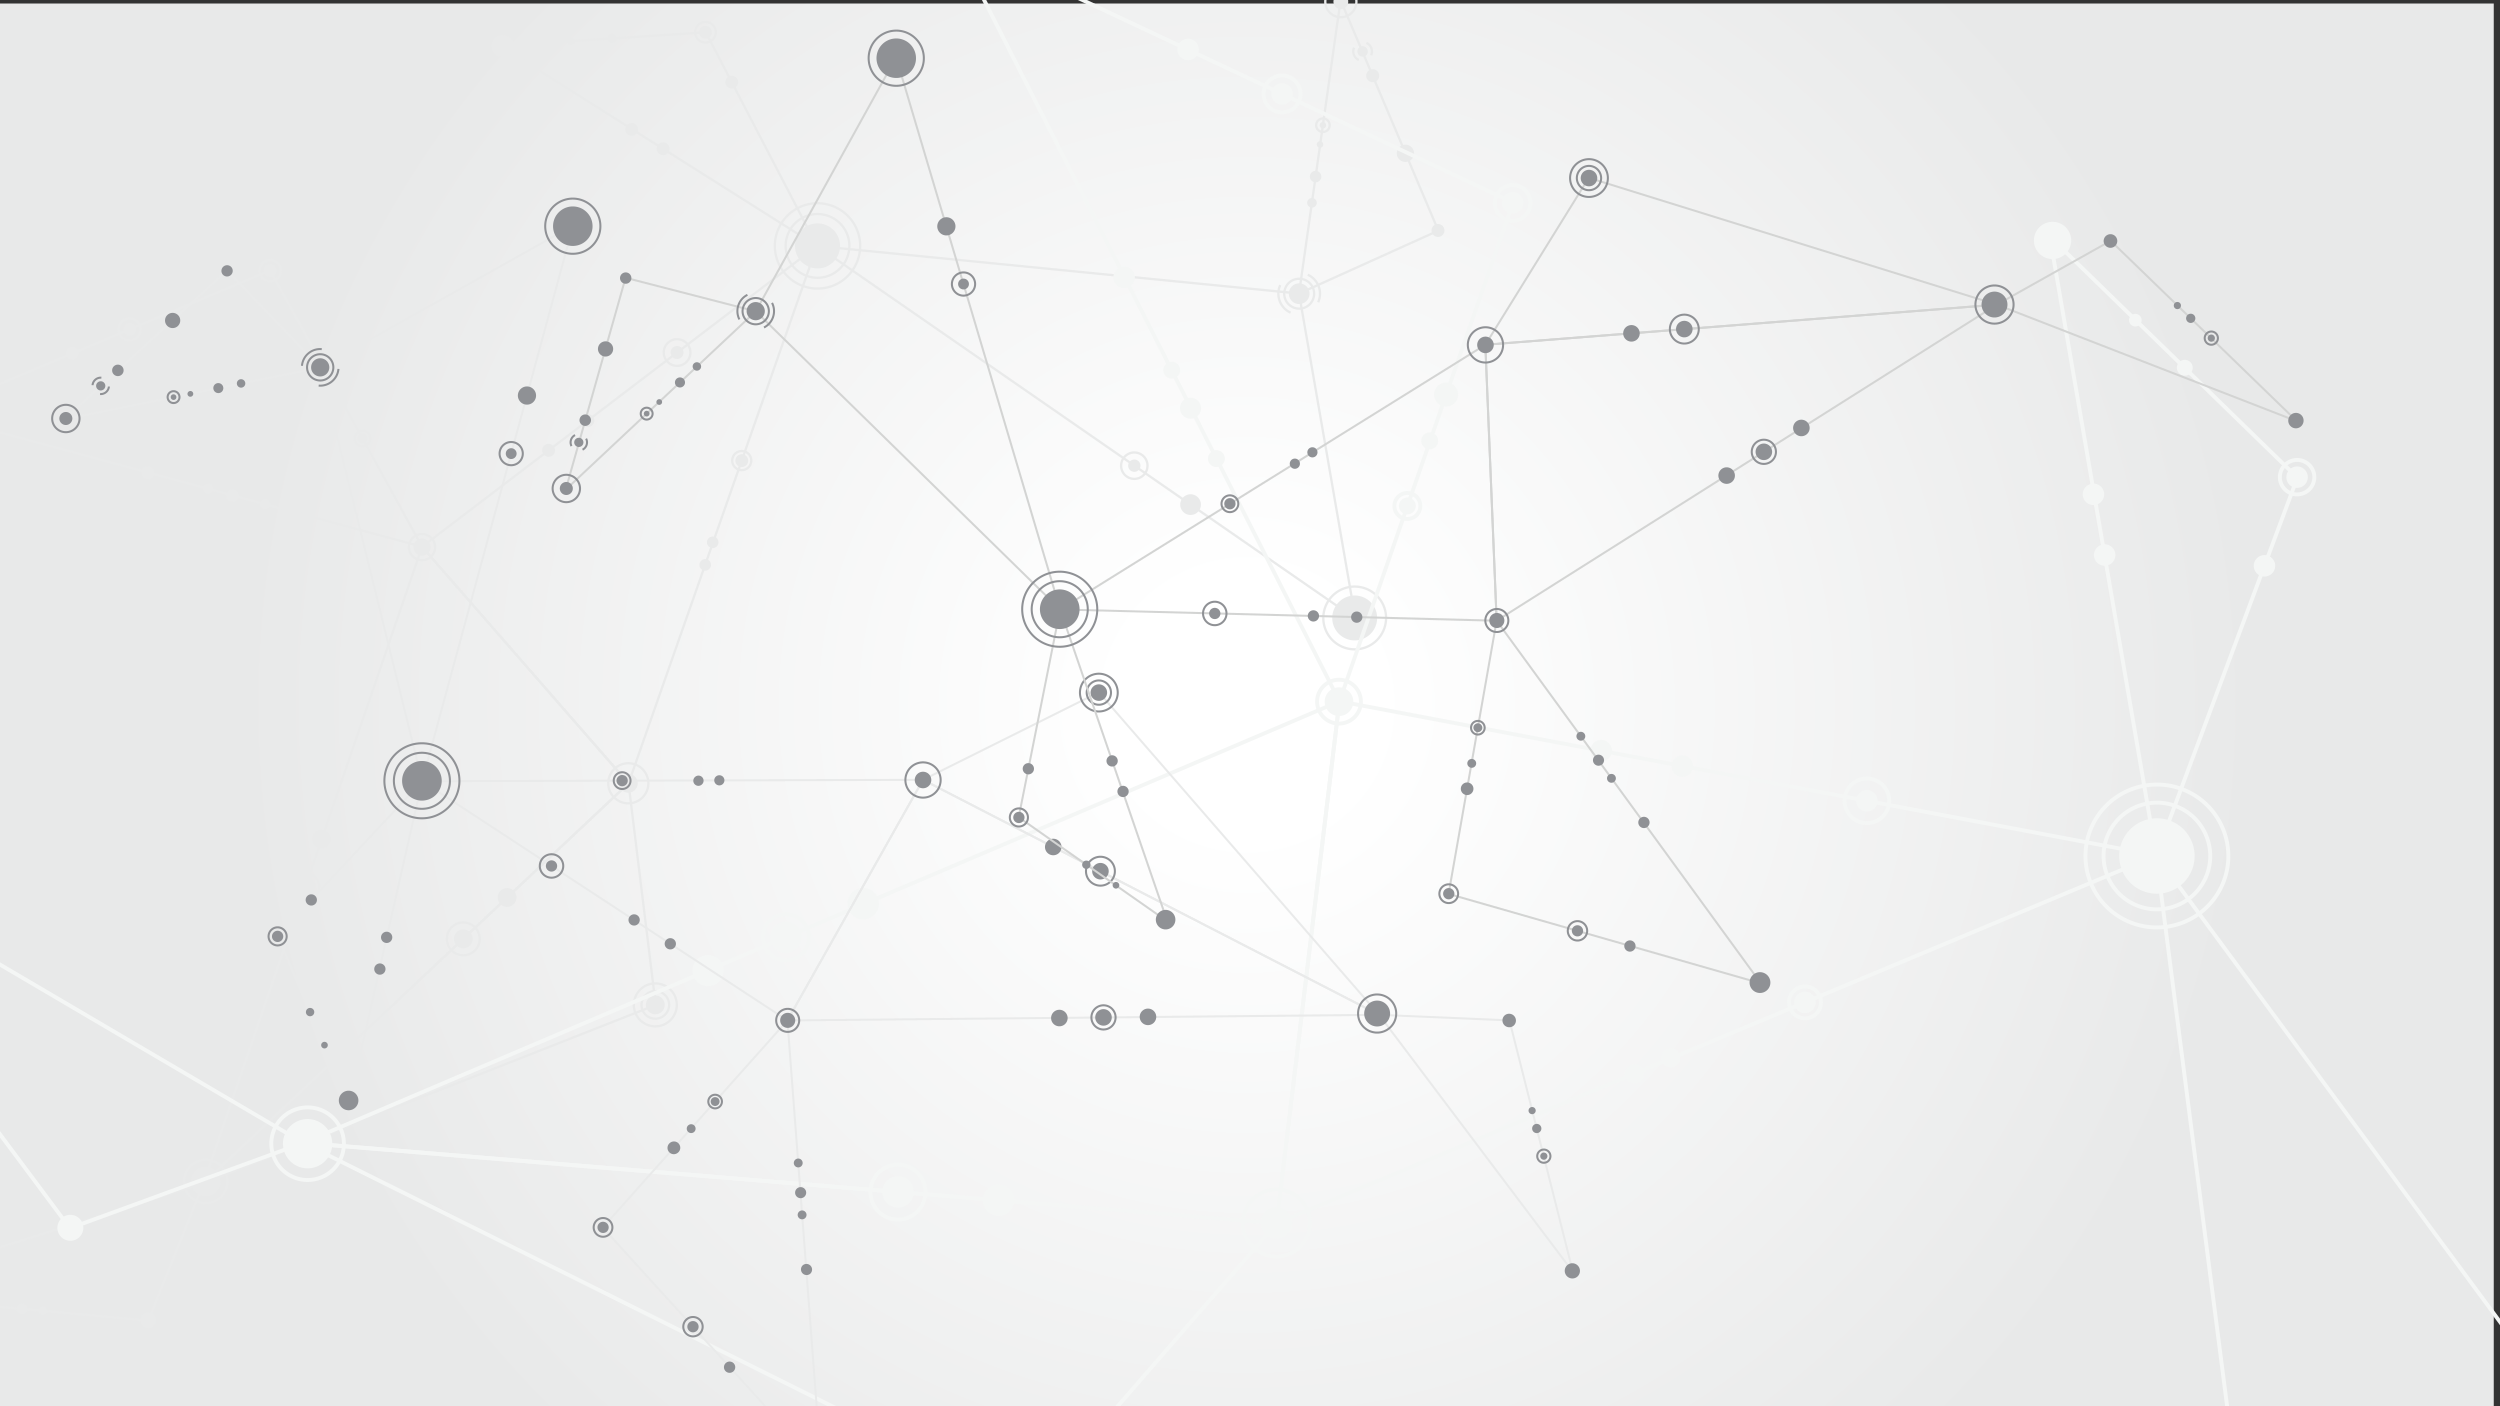 <svg xmlns="http://www.w3.org/2000/svg" xmlns:xlink="http://www.w3.org/1999/xlink" width="1280" height="720" xmlns:v="https://vecta.io/nano"><rect width="100%" height="100%" fill="#333333" stroke="none"/><defs><radialGradient fx="0" fy="0" cx="0" cy="0" r="1" gradientUnits="userSpaceOnUse" gradientTransform="matrix(3894.23,0,0,-3894.23,4800,2700)" spreadMethod="pad" id="A"><stop offset="0" stop-color="#fff"/><stop offset=".127" stop-color="#fff"/><stop offset="1" stop-color="#e8e9e9"/></radialGradient><path id="B" d="M343.587 181.644a3.28 3.28 0 1 1 6.14-2.308 3.28 3.28 0 1 1-6.14 2.308"/><path id="C" d="M651.52 45.587a5.5 5.5 0 0 1 7.412-2.355 5.5 5.5 0 0 1 2.355 7.412 5.5 5.5 0 0 1-7.412 2.355 5.5 5.5 0 0 1-2.355-7.412"/></defs><path d="M9600 0H0v5400h9600V0" fill="url(#A)" transform="matrix(.133 0 0 -.133 0 720)"/><g fill="#e9eaea"><path d="M664.602 150.845l-244.079-24.079 272.619 188.678zm-246.519-25.456c.083-.032.175-.045.268-.036l246.821 24.351a.6.6 0 0 1 .528.492l28.861 166.446c.041.237-.064.475-.267.604s-.463.124-.66-.012L417.954 126.437c-.224-.155-.315-.441-.221-.695.061-.168.192-.293.351-.353"/><path d="M735.645 117.778L686.672 2.307l-20.817 147.001zM686.173-.46c.041-.015.085-.027.132-.033a.6.6 0 0 1 .627.359l50.039 117.982c.127.299-.008.643-.303.776l-71.309 32.216a.59.59 0 0 1-.604-.065.6.6 0 0 1-.232-.561L685.793.015c.031-.219.179-.399.38-.475M321.579 399.901l95.493-272.275-200.117 152.402zm96.504-274.511c.184-.069.395-.044.559.076.215.155.3.429.213.679l-96.49 275.117c-.071.201-.252.351-.449.388-.209.041-.423-.033-.563-.192L215.638 280.33c-.108-.124-.161-.288-.144-.452a.6.6 0 0 1 .232-.413l202.205-153.992c.047-.036.097-.064.152-.084"/><path d="M320.975 401.023L216.317 281.108 105.628 603.62zM215.878 279.381a.55.55 0 0 1 .095-.027c.209-.041.423.032.564.193l105.714 121.124c.211.243.192.607-.041.827L104.69 606.139a.6.6 0 0 1-.731.066c-.23-.148-.33-.435-.241-.694l111.805-325.764a.6.6 0 0 1 .355-.365"/><path d="M335.07 514.143l-13.716-111.84L106.95 604.012zm-13.477-113.637a.59.59 0 0 1 .411-.003.6.6 0 0 1 .391.488l13.915 113.465c.033.271-.12.528-.373.628L104.5 606.258c-.209.117-.568.007-.721-.233s-.113-.557.095-.755l217.52-204.639c.057-.055.125-.097.199-.124"/><path d="M103.258 606.652l-174.701 55.184 146.962 13.711zm-177.901 54.945l.029-.011 178.716-56.45a.6.6 0 0 1 .618.164c.157.169.202.412.116.627l-28.378 70.477a.6.6 0 0 1-.608.37L-74.489 662.75a.6.6 0 0 1-.537-.531.6.6 0 0 1 .383-.621M361.026 17.155l-103.233 6.753 158.953 100.358zm-105.31 5.721a.6.6 0 0 1 .171-.037l105.45-6.899c.236-.016.459.111.568.32l56.917 109.412a.6.6 0 0 1-.848.779L255.607 23.938c-.219-.139-.324-.4-.26-.652a.59.59 0 0 1 .368-.409"/><path d="M214.89 278.998L138.056 139.18-34.231 211.536zm-76.78-141.134c.277-.104.588.011.732.272l77.768 141.516a.6.6 0 0 1-.677.863l-252.148-68.281c-.247-.065-.422-.283-.439-.536a.6.6 0 0 1 .363-.589l174.401-73.244m560.94 193.02c7.987-3.001 12.041-11.941 9.04-19.928s-11.943-12.041-19.928-9.039-12.041 11.941-9.039 19.928 11.941 12.041 19.927 9.039zm-11.307-30.083c8.6-3.233 18.228 1.133 21.461 9.736s-1.133 18.229-9.735 21.463-18.229-1.135-21.463-9.736 1.133-18.231 9.736-21.463"/><path d="M682.845 320.446a11.5 11.5 0 0 1 6.716-14.807 11.5 11.5 0 0 1 14.807 6.717 11.5 11.5 0 0 1-6.716 14.805 11.5 11.5 0 0 1-14.807-6.716M426.042 145.796c10.969-4.123 16.539-16.401 12.416-27.369s-16.401-16.54-27.371-12.416-16.539 16.403-12.416 27.372 16.403 16.537 27.371 12.413zm-15.375-40.901c11.584-4.355 24.552 1.528 28.907 13.112s-1.528 24.551-13.112 28.905-24.551-1.527-28.905-13.111 1.527-24.552 13.111-28.907m13.427 35.723a15.74 15.74 0 0 0 9.183-20.244 15.74 15.74 0 0 0-20.244-9.184c-8.113 3.051-12.232 12.132-9.183 20.245a15.74 15.74 0 0 0 20.244 9.183zm-11.481-30.543c8.729-3.281 18.499 1.151 21.78 9.879s-1.151 18.5-9.879 21.78-18.499-1.151-21.78-9.88 1.151-18.497 9.879-21.779m-4.848 19.889a11.54 11.54 0 0 1 6.74-14.857 11.54 11.54 0 0 1 14.857 6.74 11.54 11.54 0 0 1-6.74 14.857 11.54 11.54 0 0 1-14.857-6.74M252.038 25.611a5.69 5.69 0 0 1 3.325-7.332c2.944-1.105 6.225.383 7.332 3.325s-.383 6.225-3.325 7.333-6.227-.384-7.332-3.327m38.581-3.818a1.93 1.93 0 0 1 3.613-1.359 1.93 1.93 0 1 1-3.613 1.359m20.467-1.306c-.472-1.255.163-2.653 1.417-3.125s2.655.163 3.125 1.417a2.43 2.43 0 0 1-1.417 3.125 2.43 2.43 0 0 1-3.125-1.417m51.764.404c2.413-.907 3.639-3.609 2.732-6.021s-3.609-3.639-6.023-2.732a4.68 4.68 0 0 0-2.729 6.021c.907 2.412 3.608 3.639 6.02 2.732zm-3.709-9.869c3.028-1.137 6.417.4 7.556 3.429s-.399 6.416-3.427 7.555-6.417-.399-7.556-3.427.399-6.419 3.427-7.557"/><path d="M358.135 17.666a3.28 3.28 0 1 1 4.224 1.917 3.28 3.28 0 0 1-4.224-1.917m13.461 25.554a3.28 3.28 0 0 1 6.14-2.309 3.28 3.28 0 0 1-6.14 2.309m-35.165 34.091a3.28 3.28 0 1 1 4.224 1.917 3.28 3.28 0 0 1-4.224-1.917m12.419 109.012a6.24 6.24 0 0 0 3.64-8.024 6.24 6.24 0 0 0-8.024-3.64 6.24 6.24 0 0 0-3.64 8.024 6.24 6.24 0 0 0 8.024 3.64zm-4.804-12.78c3.832-1.44 8.12.505 9.56 4.336s-.505 8.12-4.336 9.56-8.12-.505-9.56-4.336.505-8.12 4.336-9.56"/><use xlink:href="#B"/><use xlink:href="#B" x="-65.773" y="50.077"/><path d="M218.222 285.826c3.151-1.184 4.751-4.712 3.567-7.864s-4.712-4.751-7.863-3.567-4.752 4.713-3.568 7.864 4.712 4.752 7.864 3.567zm-4.716-12.545a7.31 7.31 0 0 1 9.399 4.263 7.31 7.31 0 0 1-4.263 9.399 7.31 7.31 0 0 1-9.399-4.264 7.31 7.31 0 0 1 4.263-9.397m-1.533 8.371a4.38 4.38 0 0 1 2.559-5.643c2.265-.852 4.792.295 5.644 2.559s-.295 4.792-2.56 5.644a4.38 4.38 0 0 1-5.643-2.56m-78.621-22.543c-.501-1.332.173-2.819 1.505-3.319a2.58 2.58 0 0 1 3.319 1.505c.502 1.332-.173 2.817-1.505 3.319s-2.819-.172-3.319-1.505m-17.357-4.213c-.626-1.667.217-3.525 1.884-4.152a3.22 3.22 0 0 1 4.151 1.883c.626 1.667-.217 3.525-1.883 4.152s-3.525-.216-4.152-1.883m-11.876-3.74a2.58 2.58 0 0 1 1.506-3.32 2.58 2.58 0 0 1 3.319 1.505 2.58 2.58 0 0 1-1.506 3.32 2.58 2.58 0 0 1-3.319-1.505m60.673-56.957c-.713-1.899.247-4.016 2.145-4.729s4.017.247 4.731 2.144-.247 4.017-2.145 4.731-4.017-.247-4.731-2.145m8.19 12.826c-.501-1.332.173-2.819 1.505-3.319a2.58 2.58 0 0 1 3.319 1.505c.502 1.332-.173 2.817-1.505 3.319s-2.819-.173-3.319-1.505m13.814 20.652a3.38 3.38 0 0 0 1.971-4.344 3.38 3.38 0 0 0-4.345-1.971 3.38 3.38 0 0 0-1.971 4.345 3.38 3.38 0 0 0 4.345 1.969zm-2.793-7.429a4.57 4.57 0 0 1 5.88 2.667 4.57 4.57 0 0 1-2.668 5.879 4.57 4.57 0 0 1-5.879-2.667 4.57 4.57 0 0 1 2.667-5.879"/><path d="M183.196 225.428a2.58 2.58 0 0 1 1.507-3.319 2.58 2.58 0 0 1 3.319 1.505 2.58 2.58 0 0 1-1.505 3.32 2.58 2.58 0 0 1-3.32-1.507m-110.564 17.8c-.638-1.697.221-3.591 1.919-4.229s3.592.221 4.23 1.919-.22 3.592-1.918 4.229-3.592-.22-4.231-1.919m-4.491-69.846a5.06 5.06 0 0 0 2.949-6.503c-.979-2.606-3.896-3.929-6.501-2.949s-3.929 3.897-2.95 6.501a5.06 5.06 0 0 0 6.503 2.951zm-3.972-10.568a6.25 6.25 0 0 1 8.037 3.645 6.25 6.25 0 0 1-3.645 8.039 6.25 6.25 0 0 1-8.038-3.647 6.25 6.25 0 0 1 3.646-8.037m-.879 6.998c-.638-1.699.221-3.592 1.919-4.229s3.592.22 4.23 1.919-.221 3.591-1.919 4.229-3.592-.22-4.23-1.919"/><path d="M33.953 182.039c-.638-1.697.221-3.592 1.919-4.229s3.592.22 4.23 1.919-.221 3.592-1.918 4.231-3.592-.221-4.231-1.92m106.076-38.909c2.508-.943 3.781-3.749 2.839-6.257s-3.751-3.781-6.257-2.839-3.781 3.749-2.839 6.257 3.749 3.781 6.257 2.839zm-3.839-10.212a6.06 6.06 0 0 1 7.793 3.535 6.06 6.06 0 0 1-3.536 7.793 6.06 6.06 0 0 1-7.792-3.535 6.06 6.06 0 0 1 3.534-7.793"/><path d="M135.245 139.739c-.639-1.699.221-3.592 1.919-4.231s3.592.22 4.231 1.919-.221 3.592-1.92 4.231-3.591-.221-4.229-1.919"/><use xlink:href="#B" x="-45.654" y="34.849"/><path d="M381.287 239.823c2.212-.832 3.336-3.308 2.505-5.52s-3.309-3.336-5.521-2.504-3.335 3.308-2.504 5.52a4.29 4.29 0 0 0 5.52 2.504zm-3.435-9.14c2.827-1.063 5.992.373 7.055 3.201s-.373 5.992-3.2 7.055-5.992-.373-7.055-3.2.372-5.993 3.2-7.056M362.14 278.71a2.96 2.96 0 0 1 1.728-3.811 2.96 2.96 0 0 1 3.809 1.729 2.96 2.96 0 0 1-1.728 3.809 2.96 2.96 0 0 1-3.809-1.728m-3.836 11.547a2.96 2.96 0 0 1 1.728-3.809 2.96 2.96 0 0 1 3.809 1.728 2.96 2.96 0 0 1-1.728 3.809 2.96 2.96 0 0 1-3.809-1.728m-33.206 119.843c4.991-1.876 7.525-7.461 5.649-12.453s-7.464-7.525-12.455-5.649-7.525 7.464-5.649 12.455 7.464 7.524 12.455 5.648zm-7.224-19.219c5.607-2.107 11.881.74 13.988 6.345s-.737 11.883-6.344 13.989a10.88 10.88 0 0 1-13.991-6.345 10.88 10.88 0 0 1 6.347-13.989"/><path d="M317.19 402.743c-.936-2.491.324-5.265 2.812-6.201s5.264.324 6.199 2.813-.323 5.264-2.812 6.199-5.264-.323-6.199-2.811m-62.051 58.454c-.935-2.489.324-5.264 2.812-6.2s5.265.324 6.2 2.812-.324 5.265-2.812 6.2-5.264-.323-6.2-2.812m-95.05-29.859c-.935-2.488.324-5.263 2.812-6.199s5.265.324 6.2 2.812-.324 5.264-2.812 6.199-5.264-.324-6.2-2.812m-1.448 28.687a6.46 6.46 0 0 0 3.767-8.304 6.46 6.46 0 0 0-8.304-3.767c-3.327 1.251-5.016 4.976-3.765 8.303s4.975 5.019 8.303 3.768zm-4.956-13.185a7.65 7.65 0 0 1 9.839 4.463 7.65 7.65 0 0 1-4.464 9.837 7.65 7.65 0 0 1-9.837-4.463 7.65 7.65 0 0 1 4.463-9.837"/><path d="M151.868 455.683c-.936-2.488.324-5.265 2.812-6.2s5.264.323 6.199 2.812-.323 5.264-2.812 6.2-5.264-.324-6.199-2.812m-8.34 24.508c-.936-2.489.324-5.265 2.812-6.2s5.264.323 6.2 2.813-.324 5.263-2.813 6.199-5.263-.324-6.199-2.812m195.651 44.049c5.369-2.019 8.096-8.029 6.077-13.397s-8.028-8.093-13.396-6.076-8.095 8.028-6.077 13.396a10.42 10.42 0 0 0 13.396 6.077zm-7.739-20.589a11.61 11.61 0 0 1 14.932 6.772c2.249 5.985-.789 12.683-6.773 14.933s-12.683-.791-14.932-6.773a11.61 11.61 0 0 1 6.773-14.932m6.358 16.913c3.341-1.257 5.039-4.997 3.783-8.339s-4.997-5.039-8.339-3.783-5.04 4.997-3.783 8.339 4.997 5.039 8.339 3.783zm-4.976-13.237a7.68 7.68 0 0 1 9.875 4.479 7.68 7.68 0 0 1-4.479 9.875 7.68 7.68 0 0 1-9.875-4.48c-1.488-3.956.521-8.387 4.479-9.873"/><path d="M331.014 516.197c-.935-2.488.324-5.264 2.812-6.199s5.264.324 6.2 2.812-.324 5.264-2.812 6.2-5.264-.324-6.2-2.813m-91.064-28.184a7.83 7.83 0 0 0 4.565-10.065c-1.516-4.032-6.031-6.081-10.064-4.565a7.83 7.83 0 0 0-4.565 10.065c1.516 4.033 6.031 6.081 10.064 4.565zm-5.919-15.747a9.02 9.02 0 0 1 11.6 5.263 9.02 9.02 0 0 1-5.261 11.599 9.02 9.02 0 0 1-11.6-5.261 9.02 9.02 0 0 1 5.261-11.6"/><path d="M232.695 482.391c-.936-2.488.324-5.264 2.812-6.199a4.81 4.81 0 0 1 6.199 2.811c.936 2.488-.323 5.264-2.812 6.199a4.81 4.81 0 0 1-6.199-2.811M109.058 614.734c5.422-2.039 8.174-8.108 6.137-13.531a10.52 10.52 0 0 0-13.53-6.138 10.52 10.52 0 0 0-6.137 13.531 10.52 10.52 0 0 0 13.53 6.137zm-7.811-20.783c6.036-2.269 12.795.796 15.064 6.833s-.796 12.796-6.833 15.066-12.795-.796-15.065-6.833.796-12.796 6.834-15.066m-2.939 13.6c-1.464-3.896.507-8.24 4.402-9.704s8.24.506 9.704 4.403-.506 8.239-4.401 9.704-8.24-.506-9.705-4.403m-26.121 69.857a3.97 3.97 0 0 1 2.318-5.109 3.97 3.97 0 0 1 5.109 2.318c.771 2.051-.267 4.337-2.317 5.108s-4.339-.265-5.109-2.316m-52.137-5.573c-.406-1.08.14-2.283 1.218-2.688a2.09 2.09 0 0 1 2.689 1.219c.406 1.08-.14 2.283-1.22 2.688s-2.282-.139-2.687-1.219m-11.284-.721a2.69 2.69 0 0 1 1.571-3.464 2.69 2.69 0 0 1 3.462 1.572 2.69 2.69 0 0 1-1.57 3.463 2.69 2.69 0 0 1-3.462-1.571M376.71 236.964a3.28 3.28 0 0 1 6.14-2.308 3.28 3.28 0 1 1-6.14 2.308M320.349 67.436a3.28 3.28 0 1 1 6.14-2.308 3.28 3.28 0 0 1-6.14 2.308m284.269 192.79c-1.029-2.739.356-5.792 3.095-6.821a5.3 5.3 0 0 1 6.821 3.095c1.029 2.737-.356 5.791-3.093 6.82a5.3 5.3 0 0 1-6.823-3.093m50.32-114.492l1.087.492c-1.108 2.444-1.197 5.173-.253 7.685a9.99 9.99 0 0 0 5.26 5.62l-.463 1.099-.029-.013a11.18 11.18 0 0 1-5.884-6.285 11.17 11.17 0 0 1 .283-8.597zm14.88-5.612l.049.024c2.703 1.225 4.791 3.457 5.848 6.269a11.18 11.18 0 0 1-.275 8.581l-1.087-.491c1.101-2.44 1.188-5.165.245-7.672-.945-2.513-2.812-4.509-5.259-5.62l.477-1.092m-2.146 16.859a7.07 7.07 0 0 0 4.124-9.092 7.07 7.07 0 0 0-9.092-4.124 7.07 7.07 0 0 0-4.124 9.092 7.07 7.07 0 0 0 9.092 4.124zm-5.388-14.332c4.259-1.6 9.027.561 10.628 4.82s-.561 9.027-4.821 10.628-9.025-.563-10.627-4.82.563-9.027 4.82-10.628m-2.053 9.588c-1.031-2.739.355-5.792 3.093-6.821a5.3 5.3 0 0 1 6.821 3.093 5.3 5.3 0 0 1-3.095 6.823 5.3 5.3 0 0 1-6.82-3.095m72.934-33.074a3.31 3.31 0 0 1 1.932-4.26 3.31 3.31 0 0 1 4.261 1.932 3.31 3.31 0 0 1-1.933 4.261 3.31 3.31 0 0 1-4.26-1.933m-63.728-14.464a2.46 2.46 0 0 1 1.436-3.168 2.46 2.46 0 0 1 3.168 1.436 2.46 2.46 0 0 1-1.437 3.168 2.46 2.46 0 0 1-3.167-1.436m1.399-13.255a2.93 2.93 0 0 1 1.713-3.777c1.516-.569 3.207.196 3.777 1.713a2.93 2.93 0 1 1-5.49 2.064m3.464-16.882a1.66 1.66 0 1 1 3.108-1.167 1.66 1.66 0 1 1-3.108 1.167"/><path d="M678.334 66.794c1.475-.555 2.225-2.207 1.671-3.683s-2.207-2.225-3.683-1.671a2.86 2.86 0 0 0-1.669 3.683c.556 1.476 2.207 2.224 3.681 1.671zm-2.431-6.469a4.06 4.06 0 0 1 5.217 2.368c.785 2.091-.276 4.431-2.368 5.216s-4.431-.276-5.216-2.365a4.06 4.06 0 0 1 2.367-5.219m-.129 4.375a1.66 1.66 0 1 1 3.108-1.168 1.66 1.66 0 0 1-3.108 1.168m13.335-56.938a7.38 7.38 0 0 0 4.307-9.495c-1.431-3.804-5.689-5.736-9.496-4.305a7.38 7.38 0 0 0-4.305 9.493 7.38 7.38 0 0 0 9.495 4.307zm-5.608-14.916c4.42-1.661 9.368.583 11.029 5.003s-.583 9.368-5.003 11.029-9.368-.583-11.029-5.003.584-9.368 5.003-11.029m-.533 9.349a3.79 3.79 0 0 1 2.213-4.88 3.79 3.79 0 0 1 4.88 2.213 3.79 3.79 0 0 1-2.213 4.88 3.79 3.79 0 0 1-4.88-2.213m9.789 21.94l1.088.489a4.15 4.15 0 0 0 2.083 5.52l-.448 1.107-.044-.021a5.33 5.33 0 0 1-2.808-3c-.503-1.337-.456-2.789.129-4.095zm7.093-2.696l.021.011a5.33 5.33 0 0 1 2.808 3 5.34 5.34 0 0 1-.119 4.071l-1.089-.484c.448-1.008.481-2.133.093-3.167-.393-1.045-1.169-1.873-2.185-2.335l.471-1.096m-4.704 5.844a2.68 2.68 0 0 1 1.565-3.451 2.68 2.68 0 0 1 3.449 1.565 2.68 2.68 0 0 1-1.565 3.449 2.68 2.68 0 0 1-3.449-1.564m4.55 12.648a3.34 3.34 0 1 1 4.302 1.952c-1.727.648-3.652-.225-4.303-1.952m15.73 40.124a4.43 4.43 0 0 1 2.587-5.701c2.288-.86 4.841.297 5.7 2.587s-.296 4.841-2.585 5.701a4.43 4.43 0 0 1-5.701-2.587M582.937 244.2a6.17 6.17 0 0 0 3.6-7.937 6.17 6.17 0 0 0-7.937-3.6 6.17 6.17 0 0 0-3.6 7.936 6.17 6.17 0 0 0 7.937 3.601zm-4.757-12.653c3.797-1.427 8.045.5 9.473 4.296s-.501 8.047-4.297 9.473-8.045-.501-9.472-4.297.501-8.045 4.296-9.472m-.359 7.992a3.15 3.15 0 0 1 1.84-4.055 3.15 3.15 0 0 1 4.055 1.84 3.15 3.15 0 0 1-1.84 4.053 3.15 3.15 0 0 1-4.055-1.839"/></g><g fill="#f4f6f5"><path d="M1349.09 772.258l-243.629-330.583 70.88 550.573zm-244.651-335.162c.133.069.252.168.344.295l246.361 334.296c.267.358.253.855-.027 1.208l-174.676 222.458a1 1 0 0 1-1.051.345.99.99 0 0 1-.724-.835l-71.677-556.753a1 1 0 0 1 .617-1.055c.277-.111.581-.089.832.04"/><path d="M654.826 624.748l445.699-186.401-413.863-78.094zm449.612-187.651c.292.152.497.441.532.781.048.439-.199.856-.608 1.027L654.017 627.25c-.331.136-.72.079-.988-.125-.283-.214-.432-.563-.391-.916l32.169-267.253a1.01 1.01 0 0 1 .401-.685.99.99 0 0 1 .775-.173l418.18 78.906a.97.97 0 0 1 .275.093"/><path d="M652.754 625.255l31.848-264.585-525.215 223.809zm33.504-267.065a.99.99 0 0 1 .141.088 1 1 0 0 1 .392.917l-32.169 267.253a1 1 0 0 1-1.075.875l-498.343-41.186c-.455-.041-.828-.383-.903-.835a1 1 0 0 1 .593-1.079l530.513-226.065c.276-.119.588-.103.849.032"/><path d="M527.849 769.577L651.586 627.16l-491.204-40.597zm126.24-144.134a.99.99 0 0 1 .465.509 1 1 0 0 1-.171 1.031L528.849 771.469a1 1 0 0 1-1.199.237L154.842 586.034c-.38-.129-.645-.7-.516-1.161s.565-.765 1.043-.725l498.344 41.187c.133.012.26.048.376.109"/><path d="M152.958 584.93l-264.451-155.448L36.174 627.646zm-267.74-159.693l.046.024 270.529 159.02a1 1 0 0 1 .488.951c-.035.385-.288.715-.651.847L36.161 629.775a1 1 0 0 1-1.143-.34l-151.06-202.717c-.284-.38-.26-.909.057-1.261a1 1 0 0 1 1.203-.22M1175.11 244.815L1051.003 123.98l53.335 310.197zm-125.152-124.577a.99.99 0 0 1 .236.172l126.774 123.429c.284.277.379.693.239 1.065l-72.293 193.429a1 1 0 0 1-1.028.644c-.448-.045-.815-.38-.891-.825l-54.479-316.858c-.075-.427.135-.852.517-1.053a1 1 0 0 1 .924-.003"/><path d="M685.63 356.532l87.788-252.283L490.313-28.946zm89.485-253.69a1 1 0 0 1 .484 1.215l-88.856 255.347c-.133.377-.477.64-.879.668a1 1 0 0 1-.955-.543L487.221-30.634a1 1 0 0 1 1.316-1.355l286.545 134.814c.011.004.023.012.033.016m312.861 367.029c17.424 9.023 38.939 2.188 47.96-15.233s2.188-38.94-15.236-47.961-38.939-2.187-47.96 15.237-2.187 38.936 15.236 47.957zm33.643-64.967c18.4 9.528 25.619 32.248 16.089 50.651s-32.248 25.617-50.649 16.088-25.619-32.248-16.091-50.648 32.249-25.619 50.651-16.091m-29.383 56.742c12.887 6.673 28.799 1.619 35.472-11.269s1.619-28.8-11.268-35.472-28.801-1.619-35.473 11.268-1.617 28.801 11.269 35.473zm25.123-48.513c13.863 7.177 19.301 24.299 12.121 38.163s-24.297 19.303-38.163 12.124-19.301-24.3-12.124-38.164 24.3-19.303 38.165-12.123m-30.173 16.259a19.32 19.32 0 0 1 26.035-8.271 19.32 19.32 0 0 1 8.271 26.035 19.32 19.32 0 0 1-26.035 8.271 19.32 19.32 0 0 1-8.271-26.035"/><path d="M1042.435 118.73c2.421-4.675 8.173-6.501 12.848-4.081s6.503 8.173 4.081 12.848-8.172 6.503-12.848 4.081-6.501-8.173-4.081-12.848m47.993 43.709c.821-1.585 2.772-2.205 4.357-1.384s2.204 2.771 1.384 4.356-2.772 2.204-4.357 1.383-2.204-2.771-1.384-4.355m24.565 23.992c1.032-1.993 3.484-2.772 5.476-1.74a4.06 4.06 0 0 1 1.74 5.477c-1.031 1.992-3.483 2.771-5.476 1.739s-2.771-3.484-1.74-5.476m57.519 64.837a7.84 7.84 0 0 0 10.549-3.349 7.84 7.84 0 0 0-3.351-10.552 7.84 7.84 0 0 0-10.551 3.353 7.84 7.84 0 0 0 3.352 10.548zm8.116-15.673c4.811 2.491 6.697 8.429 4.205 13.24s-8.428 6.696-13.24 4.205-6.695-8.428-4.205-13.237a9.84 9.84 0 0 1 13.24-4.208"/><path d="M1171.236 241.793a5.49 5.49 0 0 1 7.4-2.352c2.693 1.395 3.747 4.708 2.352 7.401s-4.708 3.745-7.403 2.352a5.49 5.49 0 0 1-2.349-7.401m-16.696 45.384c1.395-2.692 4.708-3.745 7.401-2.351a5.49 5.49 0 0 1 2.352 7.401c-1.395 2.693-4.709 3.745-7.403 2.351a5.49 5.49 0 0 1-2.351-7.401m-81.819-5.529c1.395-2.692 4.708-3.745 7.401-2.351s3.745 4.708 2.351 7.401a5.491 5.491 0 1 1-9.752-5.051M951.048 419.281c5.108 2.644 11.416.641 14.061-4.468s.64-11.415-4.468-14.06-11.415-.641-14.06 4.467-.641 11.416 4.467 14.061zm10.512-20.3c6.085 3.152 8.472 10.665 5.321 16.751s-10.665 8.472-16.749 5.321a12.45 12.45 0 0 1-5.323-16.751c3.15-6.084 10.664-8.473 16.751-5.321"/><path d="M950.97 407.491c1.393-2.693 4.708-3.745 7.401-2.352s3.745 4.709 2.351 7.401-4.708 3.747-7.401 2.352-3.745-4.708-2.351-7.401m-136.008-25.683a5.49 5.49 0 0 1 7.4-2.351c2.693 1.395 3.747 4.708 2.352 7.401s-4.708 3.745-7.401 2.351a5.49 5.49 0 0 1-2.351-7.401M680.869 368.33a10.24 10.24 0 0 0 13.779-4.379c2.592-5.005.628-11.185-4.377-13.777a10.24 10.24 0 0 0-13.779 4.376 10.24 10.24 0 0 0 4.377 13.78zm10.32-19.928c5.983 3.099 8.329 10.485 5.231 16.467s-10.485 8.331-16.468 5.233a12.24 12.24 0 0 1-5.232-16.469c3.097-5.983 10.485-8.328 16.469-5.231m-12.133 7.476a7.34 7.34 0 0 1 9.888-3.14c3.597 1.864 5.004 6.289 3.14 9.888s-6.289 5.004-9.888 3.14a7.34 7.34 0 0 1-3.14-9.888M618.972 232.82c1.096-2.116 3.7-2.943 5.816-1.847s2.944 3.699 1.848 5.816a4.32 4.32 0 0 1-5.816 1.848 4.32 4.32 0 0 1-1.848-5.817m-14.212-26.311a5.4 5.4 0 0 1 7.275-2.311 5.4 5.4 0 0 1 2.312 7.275 5.4 5.4 0 0 1-7.276 2.311 5.4 5.4 0 0 1-2.311-7.275m-8.659-18.962c1.096-2.117 3.7-2.944 5.816-1.848s2.944 3.7 1.848 5.816a4.32 4.32 0 0 1-5.816 1.848c-2.116-1.096-2.944-3.7-1.848-5.816m138.848 11.625a6.15 6.15 0 1 1 2.633 8.29 6.15 6.15 0 0 1-2.633-8.289"/><path d="M728.176 223.736c1.096-2.116 3.699-2.943 5.816-1.847s2.943 3.699 1.848 5.815-3.701 2.944-5.816 1.848a4.32 4.32 0 0 1-1.848-5.816m-10.206 40.33c2.765 1.432 6.18.347 7.612-2.419s.347-6.18-2.419-7.612-6.18-.347-7.612 2.417-.348 6.181 2.419 7.613zm6.112-11.803a7.65 7.65 0 0 1 3.272 10.301c-1.939 3.742-6.559 5.212-10.301 3.273s-5.212-6.559-3.273-10.303 6.559-5.211 10.303-3.272"/><path d="M716.736 257.066c1.096-2.116 3.7-2.943 5.816-1.847s2.944 3.699 1.848 5.815-3.7 2.944-5.817 1.848-2.943-3.699-1.847-5.816M570.673 139.495a5.5 5.5 0 0 1 7.412-2.355c2.697 1.397 3.752 4.716 2.356 7.413a5.5 5.5 0 0 1-7.413 2.355c-2.696-1.397-3.752-4.716-2.355-7.413m81.844-83.872c4.137 2.143 9.249.517 11.393-3.621s.517-9.249-3.62-11.392-9.251-.52-11.393 3.619a8.47 8.47 0 0 0 3.62 11.395zm8.691-16.785c5.116 2.649 7.123 8.967 4.475 14.081a10.47 10.47 0 0 1-14.084 4.476c-5.116-2.648-7.124-8.968-4.473-14.085a10.46 10.46 0 0 1 14.083-4.472"/><use xlink:href="#C"/><use xlink:href="#C" x="-48.094" y="-22.785"/><path d="M770.715 111.131a8.15 8.15 0 0 0 10.967-3.481 8.15 8.15 0 0 0-3.485-10.967c-3.984-2.064-8.901-.5-10.964 3.484s-.501 8.901 3.483 10.964zm8.4-16.22c4.961 2.568 6.908 8.695 4.339 13.656s-8.695 6.905-13.656 4.336-6.905-8.693-4.337-13.653 8.695-6.908 13.655-4.339m-9.542 6.468a5.5 5.5 0 1 1 9.767 5.057c-1.396 2.696-4.715 3.751-7.413 2.355a5.5 5.5 0 0 1-2.353-7.412m86.876 288.384c1.395-2.692 4.707-3.745 7.401-2.351a5.49 5.49 0 1 1-7.402 2.35m64.41 129.829c3.515 1.821 7.855.441 9.673-3.071a7.19 7.19 0 0 0-3.072-9.673 7.19 7.19 0 0 0-9.673 3.072 7.19 7.19 0 0 0 3.072 9.672zm7.519-14.516c4.491 2.325 6.253 7.872 3.927 12.363s-7.871 6.252-12.361 3.925-6.253-7.869-3.928-12.36 7.872-6.253 12.363-3.928m-77.349 34.288a4.95 4.95 0 0 1 6.675-2.12c2.429 1.257 3.377 4.245 2.12 6.675a4.95 4.95 0 0 1-6.675 2.12c-2.428-1.257-3.377-4.245-2.12-6.675m-18.661 8.169c1.259-2.428 4.247-3.377 6.675-2.12s3.379 4.245 2.121 6.675a4.95 4.95 0 0 1-6.675 2.12c-2.429-1.257-3.379-4.245-2.121-6.675m-186.286 93.024c7.929 4.106 17.72.996 21.824-6.932s.996-17.717-6.933-21.822-17.717-.996-21.823 6.932-.995 17.717 6.932 21.822zm15.809-30.528c8.905 4.612 12.399 15.609 7.787 24.513s-15.607 12.399-24.512 7.787-12.399-15.608-7.788-24.512 15.607-12.399 24.513-7.788m-15.52 12.444a8.06 8.06 0 1 1 3.451 10.864 8.06 8.06 0 0 1-3.451-10.864m-142.256-11.661a8.06 8.06 0 1 1 14.315 7.414c-2.047 3.952-6.911 5.497-10.864 3.451s-5.497-6.911-3.451-10.864M434.72 459.119a8.06 8.06 0 1 1 14.313 7.411 8.06 8.06 0 0 1-14.313-7.411m-37.304 30.351a10.81 10.81 0 0 0 14.549-4.623 10.81 10.81 0 0 0-4.623-14.549 10.81 10.81 0 0 0-14.547 4.623 10.81 10.81 0 0 0 4.62 14.549zm10.845-20.944c6.263 3.243 8.719 10.976 5.476 17.239s-10.976 8.72-17.239 5.477-8.719-10.976-5.475-17.239 10.975-8.72 17.237-5.477m-13.037 7.652c2.048-3.952 6.911-5.497 10.863-3.451a8.06 8.06 0 0 1 3.452 10.863c-2.047 3.952-6.911 5.497-10.864 3.451a8.06 8.06 0 0 1-3.451-10.863m-39.831 17.096a8.06 8.06 0 0 1 14.313 7.413 8.06 8.06 0 0 1-14.313-7.413m98.347 128.7c6.407 3.319 14.317.805 17.636-5.602a13.1 13.1 0 0 0-5.603-17.634 13.1 13.1 0 0 0-17.636 5.603 13.1 13.1 0 0 0 5.603 17.633zm12.951-25.008a15.1 15.1 0 0 1 6.457 20.326 15.1 15.1 0 0 1-20.325 6.456c-7.384-3.824-10.281-12.942-6.457-20.326a15.1 15.1 0 0 1 20.325-6.456"/><path d="M452.599 606.65a8.06 8.06 0 1 1 14.313 7.412 8.06 8.06 0 0 1-14.313-7.412m-303.19-5.45c8.612 4.46 19.247 1.081 23.707-7.531s1.081-19.249-7.531-23.708-19.248-1.081-23.708 7.532-1.081 19.248 7.532 23.707zm17.093-33.011c9.589 4.965 13.352 16.808 8.385 26.397s-16.807 13.352-26.396 8.385-13.353-16.806-8.387-26.396 16.808-13.353 26.397-8.387m-20.207 11.592c3.204-6.188 10.816-8.605 17.004-5.401a12.62 12.62 0 0 1 5.401 17.004 12.62 12.62 0 0 1-17.004 5.401 12.62 12.62 0 0 1-5.401-17.004M30.127 625.587c1.687-3.257 5.694-4.531 8.953-2.843a6.64 6.64 0 1 1-6.109 11.795c-3.257-1.685-4.531-5.693-2.844-8.952m889.159-114.892c1.395-2.693 4.708-3.747 7.401-2.352s3.745 4.708 2.351 7.401a5.491 5.491 0 1 1-9.752-5.049m147.69-260.119c1.395-2.693 4.709-3.745 7.403-2.352a5.49 5.49 0 1 1-5.05 9.753c-2.692-1.395-3.745-4.708-2.352-7.401"/></g><g fill="#e9eaea"><path d="M164.51 188.437l51.649 209.455 76.461-281.417zm51.223 211.882c-.051-.06-.088-.131-.108-.212l-52.228-211.806c-.057-.228.047-.467.252-.583l129.548-72.769c.185-.103.413-.087.58.044s.239.347.184.551l-77.32 284.577c-.063.229-.275.389-.512.387-.157-.003-.3-.073-.396-.188"/><path d="M116.245 139.232l-81.377 74.489 128-25.871zM32.72 214.947a.6.6 0 0 1-.067-.1c-.106-.211-.06-.465.115-.624l83.147-76.11c.21-.192.535-.181.733.024l47.636 49.677a.52.52 0 0 1 .123.52.53.53 0 0 1-.397.357L33.224 215.123c-.19.039-.383-.032-.505-.176m438.953 184.85l-253.787.705 185.086 121.22zm-255.939.523a.52.52 0 0 1-.101-.485c.065-.223.269-.375.501-.376l256.437-.712a.53.53 0 0 1 .453.259c.095.161.096.36.005.523L403.61 522.724a.53.53 0 0 1-.333.252c-.14.035-.289.008-.411-.071L215.847 400.421a.49.49 0 0 1-.115-.101"/><path d="M472.779 399.967l-68.724 121.966 299.903-2.847zm-70.028 122.837l-.049-.071c-.096-.161-.097-.361-.005-.525l69.417-123.196c.139-.247.447-.337.697-.208l233.51 120.322c.212.111.324.351.269.585s-.264.401-.505.404l-302.927 2.875a.53.53 0 0 1-.407-.187"/><path d="M562.444 355.089l-88.713 44.188 230.165 118.6zm-90.274 44.519a.53.53 0 0 1-.123-.341c.001-.197.115-.377.291-.465l90.001-44.831c.215-.108.473-.055.631.125l143.506 165.153c.159.14.172.469.017.668s-.428.257-.652.141l-233.51-120.322a.54.54 0 0 1-.161-.128"/><path d="M707.168 520.163l97.017 128.67-31.752-125.882zm97.758 131.393c-.007-.006-.012-.015-.017-.021l-99.246-131.626a.52.52 0 0 1-.045-.56c.095-.18.284-.288.485-.28l66.766 2.851a.53.53 0 0 1 .487.396l32.48 128.776c.061.241-.057.493-.281.601-.217.104-.475.046-.628-.136M142.728 479.389l35.889 83.618 36.577-161.249zm35.643 85.644c-.033-.037-.06-.081-.081-.129l-36.66-85.416c-.081-.191-.044-.412.099-.565l74.024-79.297c.161-.172.419-.216.628-.105a.52.52 0 0 1 .265.579l-37.363 164.713a.53.53 0 0 1-.464.407.52.52 0 0 1-.448-.185m224.352-41.3l-93.392 104.736L419.88 750.1zM308.225 628.81a.52.52 0 0 1 .011-.685l94.526-106.008c.14-.156.36-.215.56-.147a.52.52 0 0 1 .353.455L421.04 751.54c.017.223-.111.432-.316.521s-.444.036-.595-.129L308.225 628.811"/></g><g fill="#8f9195"><path d="M303.69 107.048a13.63 13.63 0 0 0-19.176-1.649 13.63 13.63 0 0 0-1.649 19.177 13.63 13.63 0 0 0 19.177 1.648c5.741-4.832 6.481-13.435 1.648-19.176zm-21.627 18.203a14.68 14.68 0 0 1 1.775-20.653 14.68 14.68 0 0 1 20.655 1.775 14.68 14.68 0 0 1-1.776 20.655c-6.184 5.204-15.449 4.408-20.653-1.776m17.726-1.704c-4.273 3.596-10.652 3.048-14.248-1.224s-3.048-10.652 1.224-14.248 10.652-3.048 14.248 1.224 3.048 10.652-1.224 14.248m-69.471 264.185c-6.637-7.885-18.453-8.901-26.337-2.264s-8.901 18.452-2.264 26.337 18.452 8.901 26.337 2.264 8.901-18.452 2.264-26.337zm-29.404 24.749c-7.009-8.328-5.937-20.805 2.391-27.816s20.805-5.936 27.816 2.391 5.936 20.805-2.391 27.815a19.77 19.77 0 0 1-27.816-2.389m25.682-21.618c-4.909-5.832-13.648-6.583-19.481-1.672s-6.584 13.648-1.675 19.48 13.648 6.584 19.481 1.675 6.584-13.649 1.675-19.483zm-21.959 18.484c-5.28-6.275-4.472-15.677 1.803-20.959s15.676-4.473 20.957 1.801 4.473 15.676-1.801 20.957-15.676 4.475-20.959-1.8"/><path d="M222.553 407.533a10.15 10.15 0 0 1-14.297-1.228 10.15 10.15 0 0 1 1.229-14.299 10.15 10.15 0 0 1 14.297 1.229 10.15 10.15 0 0 1-1.229 14.297M181.717 567.28a5.01 5.01 0 0 1-7.055-.607 5.01 5.01 0 0 1 .605-7.056 5.01 5.01 0 0 1 7.056.607 5.01 5.01 0 0 1-.607 7.056m-14.486-30.87a1.7 1.7 0 0 1-2.392-.207 1.7 1.7 0 0 1 .205-2.392 1.7 1.7 0 0 1 2.392.205 1.7 1.7 0 0 1-.205 2.393m-7.089-16.588a2.13 2.13 0 0 1-3.007-.257c-.759-.903-.644-2.249.259-3.008s2.248-.643 3.007.259.644 2.248-.259 3.007m-14.853-43.041c-1.46-1.735-4.059-1.959-5.793-.499a4.12 4.12 0 0 0-.499 5.795 4.12 4.12 0 0 0 5.795.497c1.735-1.46 1.957-4.059.497-5.793zm-7.093 5.971a5.17 5.17 0 0 1 .625-7.272c2.178-1.833 5.437-1.551 7.271.627s1.551 5.437-.625 7.269a5.17 5.17 0 0 1-7.271-.624m5.805-1.117c-1.22 1.025-3.039.869-4.065-.349s-.869-3.039.349-4.064a2.89 2.89 0 0 1 4.065.349c1.026 1.218.869 3.039-.349 4.064m17.238-18.66c-1.219 1.027-3.039.869-4.065-.349s-.868-3.039.351-4.064 3.037-.869 4.064.349.869 3.039-.349 4.064m38.586 19.158c-1.219 1.025-3.039.869-4.064-.349s-.871-3.039.349-4.065 3.039-.869 4.064.349a2.89 2.89 0 0 1-.349 4.065m86.748-42.284c-1.947-2.312-5.409-2.609-7.721-.663s-2.611 5.409-.664 7.721a5.49 5.49 0 0 0 7.721.664 5.49 5.49 0 0 0 .664-7.723zm-9.188 7.735a6.54 6.54 0 0 1 .791-9.2 6.54 6.54 0 0 1 9.199.791c2.319 2.753 1.964 6.881-.791 9.199a6.54 6.54 0 0 1-9.199-.789m6.852-2c-1.219 1.027-3.039.871-4.064-.348s-.869-3.04.349-4.065 3.039-.869 4.064.349.871 3.039-.349 4.064m60.822 39.846c-1.22 1.027-3.039.871-4.065-.349s-.869-3.039.349-4.064 3.039-.871 4.065.348.869 3.04-.349 4.065m62.349 33.539a5.38 5.38 0 0 0-7.567-.651 5.38 5.38 0 0 0-.651 7.567 5.38 5.38 0 0 0 7.567.651 5.38 5.38 0 0 0 .651-7.567zm-9.02 7.591a6.43 6.43 0 0 1 .777-9.043 6.43 6.43 0 0 1 9.045.776 6.43 6.43 0 0 1-.779 9.045 6.43 6.43 0 0 1-9.044-.779m7.395-1.185c-1.628 1.372-4.06 1.163-5.431-.465s-1.161-4.06.467-5.431 4.06-1.161 5.431.467 1.161 4.06-.467 5.429m4.376 71.808a2.27 2.27 0 0 1-3.193-.275c-.807-.957-.684-2.388.275-3.194s2.387-.683 3.193.274a2.27 2.27 0 0 1-.275 3.195m1.598 15.627c-1.199 1.009-2.987.856-3.996-.341s-.855-2.989.344-3.996a2.84 2.84 0 0 1 3.996.343c1.008 1.199.853 2.988-.344 3.995m.383 10.944c-.957.807-2.388.684-3.195-.275s-.683-2.388.276-3.193 2.388-.684 3.193.275.683 2.388-.275 3.193"/><path d="M347.11 590.158a3.231 3.231 0 1 1-4.161-4.943 3.231 3.231 0 1 1 4.161 4.943m8.232-10.555c-.957.807-2.388.684-3.193-.275s-.684-2.388.273-3.193a2.27 2.27 0 0 1 3.195.275c.805.957.684 2.388-.275 3.193m13.072-17.515a2.97 2.97 0 0 0-4.18-.357 2.97 2.97 0 0 0-.36 4.18c1.053 1.251 2.929 1.412 4.181.359a2.97 2.97 0 0 0 .359-4.181zm-5.341 4.497a4.02 4.02 0 0 1 .485-5.657 4.02 4.02 0 0 1 5.659.487 4.02 4.02 0 0 1-.487 5.657 4.02 4.02 0 0 1-5.657-.487m4.53-.851c-.957.807-2.387.684-3.193-.273a2.27 2.27 0 0 1 .275-3.195 2.27 2.27 0 0 1 3.193.275c.807.957.683 2.387-.275 3.193m47.2 86.457a2.89 2.89 0 0 1-3.721-4.421 2.89 2.89 0 0 1 3.721 4.421m-56.599 24.217a4.45 4.45 0 0 0-6.257-.539c-1.873 1.578-2.115 4.384-.537 6.257s4.384 2.115 6.256.539a4.45 4.45 0 0 0 .539-6.257zm-7.597 6.395a5.5 5.5 0 0 1 .665-7.735c2.315-1.949 5.784-1.651 7.733.664a5.5 5.5 0 0 1-.664 7.737 5.5 5.5 0 0 1-7.735-.666m6.061-1.326a2.89 2.89 0 1 1 .35-4.07 2.89 2.89 0 0 1-.351 4.07m18.749 20.739a2.89 2.89 0 0 1-4.071-.349 2.89 2.89 0 0 1 .349-4.071 2.89 2.89 0 0 1 4.071.349 2.89 2.89 0 0 1-.349 4.071m-63.386-76.54a4.28 4.28 0 0 0-6.021-.519 4.28 4.28 0 0 0-.517 6.023 4.28 4.28 0 0 0 6.021.516 4.28 4.28 0 0 0 .517-6.02zm-7.341 6.179a5.33 5.33 0 0 1 .645-7.499 5.33 5.33 0 0 1 7.499.644 5.33 5.33 0 0 1-.645 7.498 5.33 5.33 0 0 1-7.499-.644m5.931-1.215a2.89 2.89 0 0 1-3.721-4.422c1.221-1.027 3.044-.869 4.072.351a2.89 2.89 0 0 1-.351 4.072m15.911-157.423c-1.219 1.027-3.039.869-4.064-.349s-.871-3.039.348-4.063 3.04-.871 4.065.348.869 3.04-.349 4.064m-5.113-75.963c-1.339-1.591-3.721-1.795-5.312-.456s-1.796 3.721-.456 5.312 3.721 1.795 5.312.456 1.795-3.721.456-5.312zm-6.571 5.531c-1.711-2.033-1.448-5.079.584-6.789s5.077-1.449 6.789.584 1.448 5.077-.584 6.788-5.079 1.449-6.789-.583m44.433-1.064a2.601 2.601 0 1 1-3.349-3.98 2.601 2.601 0 1 1 3.349 3.98m10.7-.207a2.6 2.6 0 1 1-3.35-3.981 2.6 2.6 0 1 1 3.35 3.981m109.118-7.629a8.52 8.52 0 0 0-11.985-1.029c-3.588 3.02-4.051 8.396-1.029 11.984s8.396 4.051 11.984 1.029a8.52 8.52 0 0 0 1.031-11.984zm-13.817 11.631a9.57 9.57 0 0 1 1.157-13.463c4.031-3.392 10.069-2.873 13.461 1.157s2.873 10.069-1.157 13.461a9.57 9.57 0 0 1-13.461-1.156m10.036-2.914c-1.789 1.507-4.46 1.277-5.965-.512s-1.276-4.46.512-5.965 4.46-1.276 5.967.513a4.23 4.23 0 0 1-.513 5.964m66.675 34.301c-1.789 1.507-4.46 1.276-5.965-.513s-1.276-4.46.513-5.965 4.459-1.276 5.965.513 1.276 4.46-.513 5.965m3.131 87.576c-1.789 1.505-4.46 1.276-5.965-.512a4.24 4.24 0 0 1 .512-5.967c1.788-1.507 4.46-1.276 5.967.513s1.276 4.46-.513 5.965m24.209-7.215c-2.013-2.392-5.597-2.7-7.989-.685a5.68 5.68 0 0 0-.687 7.989 5.68 5.68 0 0 0 7.989.685 5.68 5.68 0 0 0 .687-7.989zm-9.479 7.98a6.73 6.73 0 0 1 .813-9.468 6.73 6.73 0 0 1 9.468.813 6.73 6.73 0 0 1-.815 9.467 6.73 6.73 0 0 1-9.467-.812m7.868-1.09c-1.788 1.505-4.46 1.276-5.965-.513a4.23 4.23 0 0 1 .513-5.964c1.788-1.507 4.459-1.277 5.965.512s1.276 4.46-.513 5.965m22.77-.276c-1.789 1.507-4.46 1.276-5.965-.513s-1.276-4.459.512-5.964 4.46-1.276 5.965.513 1.276 4.459-.512 5.964M569.609 348.72c-3.249-3.86-9.032-4.357-12.891-1.109s-4.357 9.032-1.109 12.892 9.032 4.356 12.892 1.108 4.356-9.032 1.108-12.891zm-14.801 12.457c-3.621-4.303-3.067-10.748 1.235-14.369a10.21 10.21 0 0 1 14.369 1.236c3.621 4.303 3.065 10.748-1.236 14.368s-10.747 3.067-14.368-1.235m12.159-10.233a5.7 5.7 0 0 0-8.024-.691c-2.403 2.023-2.712 5.623-.689 8.025s5.621 2.712 8.024.689a5.7 5.7 0 0 0 .689-8.024zm-9.516 8.009c-2.395-2.844-2.028-7.107.816-9.501s7.108-2.028 9.503.816 2.028 7.108-.817 9.503a6.75 6.75 0 0 1-9.501-.817m7.884-1.105c-1.788 1.507-4.46 1.277-5.965-.512s-1.276-4.46.513-5.965 4.459-1.277 5.965.512 1.276 4.46-.513 5.965"/><path d="M568.684 441.629c-2.44-2.899-6.785-3.272-9.685-.832s-3.272 6.785-.832 9.684 6.785 3.273 9.685.832a6.88 6.88 0 0 0 .832-9.684zm-11.319 9.528c-2.813-3.343-2.383-8.351.959-11.163s8.349-2.383 11.163.96a7.93 7.93 0 0 1-.96 11.161 7.93 7.93 0 0 1-11.161-.959m8.786-1.862c-1.789 1.507-4.46 1.277-5.965-.512a4.24 4.24 0 0 1 .512-5.967c1.788-1.507 4.461-1.276 5.967.513s1.276 4.46-.513 5.965m146.013 63.689c-3.28-3.897-9.121-4.397-13.02-1.119s-4.399 9.123-1.12 13.02 9.123 4.401 13.021 1.12 4.4-9.123 1.119-13.021zm-14.941 12.577c-3.652-4.34-3.093-10.844 1.247-14.497s10.844-3.093 14.497 1.245 3.095 10.844-1.247 14.499a10.3 10.3 0 0 1-14.497-1.247m12.139-1.555c-2.799 2.357-6.98 1.997-9.337-.804a6.63 6.63 0 0 1 .803-9.339 6.63 6.63 0 0 1 9.339.804 6.63 6.63 0 0 1-.804 9.339m65.589 1.163a3.49 3.49 0 0 1-4.495-5.339 3.49 3.49 0 0 1 4.495 5.339m10.677 44.865c-.775.653-1.935.553-2.587-.223s-.553-1.933.223-2.585a1.84 1.84 0 0 1 2.587.221c.654.774.553 1.935-.223 2.587m2.712 9.568c-.999.841-2.491.713-3.332-.287s-.712-2.491.287-3.332 2.491-.712 3.332.287.713 2.491-.287 3.332m4.29 10.516a2.86 2.86 0 0 0-4.028-.347c-1.205 1.015-1.361 2.821-.347 4.028a2.86 2.86 0 0 0 4.028.345 2.86 2.86 0 0 0 .347-4.027zm-5.176 4.356c-1.387-1.648-1.175-4.117.472-5.504s4.119-1.176 5.505.472 1.175 4.117-.472 5.505-4.119 1.174-5.505-.473"/><path d="M791.627 593.362c-.775.652-1.935.553-2.587-.223s-.553-1.934.223-2.586a1.84 1.84 0 0 1 2.587.221c.654.775.553 1.934-.223 2.588m15.964 60.293a3.92 3.92 0 0 1-5.523-.473c-1.393-1.656-1.181-4.129.475-5.524a3.92 3.92 0 0 1 5.048 5.997M320.39 401.889c-1.219 1.027-3.039.869-4.064-.349a2.89 2.89 0 0 1 .349-4.065c1.218-1.026 3.039-.869 4.064.351s.869 3.037-.349 4.064m-124.034 96.475c-1.219 1.027-3.039.871-4.065-.348s-.869-3.04.349-4.065a2.89 2.89 0 0 1 4.065.349c1.026 1.218.869 3.039-.349 4.064m76.451-292.282a4.66 4.66 0 0 1-6.564-.564 4.66 4.66 0 0 1 .564-6.564 4.66 4.66 0 0 1 6.564.564 4.66 4.66 0 0 1-.564 6.564m-109.699-8.132l.089-1.044a8.79 8.79 0 0 0 6.447-2.047c1.806-1.52 2.915-3.656 3.116-6.011l1.047.063-.001.028c-.227 2.633-1.465 5.02-3.487 6.723a9.83 9.83 0 0 1-7.211 2.288zm-9.02-10.692l.007-.048c.223-2.599 1.46-4.987 3.481-6.688a9.84 9.84 0 0 1 7.197-2.291l-.088 1.047a8.78 8.78 0 0 0-9.551 8.056l-1.047-.076"/><path d="M168.697 184.093a6.22 6.22 0 0 0-8.749-.752 6.22 6.22 0 0 0-.752 8.749 6.22 6.22 0 0 0 8.749.753 6.22 6.22 0 0 0 .752-8.751zm-10.303 8.673a7.27 7.27 0 0 1 .879-10.227 7.27 7.27 0 0 1 10.227.879 7.27 7.27 0 0 1-.879 10.227 7.27 7.27 0 0 1-10.227-.879m8.552-1.11a4.66 4.66 0 0 1-6.563-.564 4.66 4.66 0 0 1 .563-6.563 4.66 4.66 0 0 1 6.565.563 4.66 4.66 0 0 1-.565 6.564m-48.823-50.772a2.91 2.91 0 0 1-4.099-.352 2.91 2.91 0 0 1 4.452-3.747 2.91 2.91 0 0 1-.352 4.099m6.702 57.088a2.16 2.16 0 0 1-3.047-.263c-.769-.913-.652-2.279.262-3.048s2.279-.652 3.048.263.652 2.279-.263 3.048m-11.401 2.728a2.58 2.58 0 0 1-3.322-3.947 2.58 2.58 0 0 1 3.634.313 2.58 2.58 0 0 1-.313 3.633m-15.012 2.082a1.46 1.46 0 1 1-1.881-2.233 1.46 1.46 0 1 1 1.881 2.233m-7.627-1.068a2.52 2.52 0 0 0-3.543-.304 2.52 2.52 0 0 0-.305 3.543 2.52 2.52 0 0 0 3.544.304 2.52 2.52 0 0 0 .305-3.543zm-4.651 3.915a3.57 3.57 0 0 1 .432-5.021c1.503-1.265 3.754-1.072 5.02.432s1.071 3.755-.431 5.019a3.57 3.57 0 0 1-5.021-.429m3.667-1.18a1.46 1.46 0 0 1-1.881-2.233 1.46 1.46 0 0 1 1.881 2.233"/><path d="M38.675 210.1a6.49 6.49 0 0 0-9.136-.785c-2.736 2.303-3.087 6.401-.785 9.136s6.401 3.088 9.137.785a6.49 6.49 0 0 0 .785-9.136zm-10.723 9.027a7.54 7.54 0 0 1 .912-10.613c3.178-2.674 7.939-2.265 10.614.912s2.265 7.939-.913 10.613-7.938 2.265-10.613-.912m7.908-2.302c-1.408 1.185-3.51 1.005-4.696-.404a3.33 3.33 0 0 1 5.1-4.292c1.185 1.408 1.005 3.511-.404 4.696m15.322-14.554l.086-1.045a3.65 3.65 0 0 0 3.967-3.348l1.048.047-.004.044c-.108 1.257-.698 2.396-1.664 3.208a4.7 4.7 0 0 1-3.433 1.095zm-4.317-5.091l.002-.021a4.69 4.69 0 0 1 1.665-3.208c.955-.804 2.166-1.193 3.409-1.096l-.081 1.045a3.65 3.65 0 0 0-2.653.852c-.751.633-1.211 1.519-1.295 2.497l-1.046-.069m6.224 2.185c-.996.837-2.482.711-3.32-.285s-.71-2.481.286-3.319 2.481-.711 3.319.285.71 2.481-.285 3.319m9.152-7.484a2.94 2.94 0 0 1-4.139-.355 2.94 2.94 0 0 1 .355-4.139c1.242-1.045 3.094-.887 4.139.355a2.94 2.94 0 0 1-.355 4.139m28.656-24.814c-1.645 1.385-4.101 1.175-5.486-.471s-1.173-4.101.472-5.487 4.101-1.173 5.486.472 1.173 4.101-.471 5.485m174.982 61.698a5.43 5.43 0 0 0-7.639-.656 5.43 5.43 0 0 0-.656 7.637 5.43 5.43 0 0 0 7.637.656 5.43 5.43 0 0 0 .657-7.637zm-9.097 7.656a6.48 6.48 0 0 1 .784-9.115 6.48 6.48 0 0 1 9.115.783 6.48 6.48 0 0 1-.784 9.116 6.48 6.48 0 0 1-9.115-.784m6.733-2.047a2.77 2.77 0 0 1-3.903-.336 2.77 2.77 0 0 1 .336-3.901 2.77 2.77 0 0 1 3.901.336 2.77 2.77 0 0 1-.335 3.901"/></g><g fill="#d3d4d3"><path d="M387.59 159.315l154.128 150.944-83.046-279.543zm155.042 153.232c-.075-.024-.144-.065-.203-.124L386.572 159.784c-.169-.164-.207-.421-.093-.628l71.88-130.044c.103-.185.305-.291.516-.268a.52.52 0 0 1 .445.372l83.978 282.682c.067.229-.028.476-.232.599-.135.081-.293.096-.435.049"/><path d="M320.657 142.865l-30.011 106.162 95.24-89.348zm-31.192 108.333a.46.46 0 0 1-.109-.049c-.201-.123-.296-.364-.232-.591l30.663-108.472c.077-.275.36-.436.636-.364l66.648 17.18c.181.04.329.193.376.377s-.009.383-.148.513l-97.31 91.29c-.143.132-.344.175-.523.115m470.539-73.76L544.556 311.569l221.178 5.7zM542.632 312.546c-.164-.053-.295-.187-.343-.36-.06-.224.032-.46.229-.583l217.695-135.532c.16-.099.368-.101.523-.017a.52.52 0 0 1 .28.441l5.787 141.29c.005.144-.048.285-.151.389a.52.52 0 0 1-.387.156l-223.483-5.76a.48.48 0 0 1-.151-.025"/><path d="M761.035 177l5.731 139.88 253.537-160.216zm5.081 141.305c-.028-.008-.055-.02-.081-.033-.165-.087-.272-.256-.28-.443l-5.787-141.29c-.012-.283.201-.523.483-.544l261.882-20.541c.24-.017.461.129.537.357a.52.52 0 0 1-.217.608L766.559 318.25c-.133.084-.296.103-.443.055"/><path d="M813.673 91.659l-52.191 84.254 258.13-20.245zm-53.344 85.356c-.117-.039-.219-.116-.284-.225-.103-.168-.103-.38.001-.548l52.949-85.478c.127-.204.373-.296.601-.225l208.933 64.939c.208.036.393.308.365.559s-.229.444-.48.464L760.533 177.04a.53.53 0 0 1-.204-.025"/><path d="M1023.599 155.891l150.204 58.373-93.234-90.344zm152.265 60.3c-.008-.004-.016-.007-.025-.009l-153.653-59.716a.52.52 0 0 1-.333-.452.52.52 0 0 1 .265-.493l58.279-32.704c.201-.115.455-.08.621.08l95.376 92.418c.179.175.211.451.076.66a.53.53 0 0 1-.605.216M522.151 418.197l74.516 52.225-53.736-156.369zm75.373 54.079c-.049-.016-.095-.039-.137-.069l-76.117-53.345c-.171-.12-.255-.329-.213-.533l21.225-106.382c.047-.231.243-.404.479-.42s.455.128.531.353l54.892 159.729a.52.52 0 0 1-.659.668m169.057-153.165l-24.313 138.205 158.005 45.268zm-25.075 139.077c-.247-.081-.397-.331-.353-.589l24.609-139.882c.037-.208.193-.372.399-.42.2-.047.417.031.541.201l135.317 185.7a.53.53 0 0 1 .005.609c-.128.184-.359.265-.575.204l-159.925-45.816"/></g><g fill="#8f9195"><path d="M463.124 16.871a13.63 13.63 0 0 0-17.175 8.688 13.63 13.63 0 0 0 8.688 17.176 13.63 13.63 0 0 0 17.175-8.689 13.63 13.63 0 0 0-8.688-17.175zm-8.815 26.86a14.68 14.68 0 0 1-9.356-18.499 14.68 14.68 0 0 1 18.497-9.357 14.68 14.68 0 0 1 9.357 18.497 14.68 14.68 0 0 1-18.499 9.359m14.18-10.775c-1.74 5.305-7.455 8.196-12.76 6.455s-8.197-7.455-6.456-12.76 7.455-8.197 12.761-6.456 8.196 7.455 6.455 12.761m79.925 261.212c-9.793-3.215-20.376 2.139-23.589 11.932s2.14 20.376 11.933 23.589 20.376-2.14 23.589-11.933-2.14-20.375-11.933-23.588zm-11.983 36.517c-10.343-3.393-15.996-14.569-12.603-24.912s14.569-15.996 24.912-12.603a19.77 19.77 0 0 1 12.603 24.912c-3.395 10.343-14.569 15.997-24.912 12.603m10.466-31.895c-7.244-2.376-15.069 1.583-17.447 8.827s1.581 15.071 8.825 17.448 15.071-1.583 17.448-8.827-1.583-15.071-8.827-17.448zm-8.948 27.271c-7.793-2.557-12.052-10.977-9.495-18.771s10.977-12.053 18.769-9.496 12.053 10.979 9.496 18.771-10.977 12.053-18.771 9.496"/><path d="M552.227 315.092a10.15 10.15 0 0 1-12.805 6.477 10.15 10.15 0 0 1-6.477-12.805 10.15 10.15 0 0 1 12.805-6.477 10.15 10.15 0 0 1 6.477 12.805m49.325 157.333a5.01 5.01 0 0 1-6.32 3.197 5.01 5.01 0 0 1-3.196-6.319 5.01 5.01 0 0 1 6.32-3.197 5.01 5.01 0 0 1 3.196 6.319m-28.563-18.63c-.292.891-1.252 1.376-2.143 1.083a1.7 1.7 0 0 1-1.084-2.141 1.7 1.7 0 0 1 2.143-1.084 1.7 1.7 0 0 1 1.084 2.143m-14.756-10.378c-.367 1.12-1.573 1.731-2.693 1.364s-1.731-1.575-1.363-2.695 1.573-1.729 2.693-1.363 1.731 1.575 1.363 2.693m-35.277-28.784a4.12 4.12 0 0 0-5.189 2.624c-.707 2.156.471 4.484 2.625 5.189a4.12 4.12 0 0 0 5.189-2.625 4.12 4.12 0 0 0-2.625-5.188zm-2.891 8.809a5.17 5.17 0 0 1-3.295-6.512 5.17 5.17 0 0 1 6.512-3.293 5.17 5.17 0 0 1 3.295 6.511 5.17 5.17 0 0 1-6.512 3.295m4.35-4.005c-.497 1.515-2.127 2.339-3.64 1.843s-2.339-2.127-1.841-3.641 2.125-2.337 3.64-1.84a2.88 2.88 0 0 1 1.841 3.639m4.841-24.938c-.496 1.513-2.125 2.339-3.64 1.841s-2.339-2.127-1.841-3.641 2.127-2.337 3.64-1.84 2.339 2.125 1.841 3.64m42.893-4.012c-.496 1.513-2.125 2.337-3.64 1.841s-2.339-2.127-1.841-3.64 2.127-2.339 3.64-1.841 2.339 2.125 1.841 3.64m51.523-81.6a5.49 5.49 0 0 0-6.916 3.499 5.49 5.49 0 0 0 3.499 6.916 5.49 5.49 0 0 0 6.915-3.499 5.49 5.49 0 0 0-3.497-6.916zm-3.744 11.411a6.54 6.54 0 0 1-4.168-8.239c1.123-3.421 4.817-5.291 8.239-4.168a6.54 6.54 0 0 1 4.167 8.239 6.54 6.54 0 0 1-8.237 4.168m4.775-5.304c-.497 1.513-2.127 2.339-3.64 1.841a2.89 2.89 0 0 1-1.843-3.64c.496-1.513 2.127-2.339 3.641-1.841s2.337 2.127 1.841 3.64m72.689 1.884a2.89 2.89 0 0 1-3.641 1.841c-1.513-.497-2.337-2.127-1.84-3.64s2.125-2.339 3.639-1.843 2.339 2.127 1.843 3.641m70.665-4.285c-2.812-.924-5.853.615-6.776 3.429a5.38 5.38 0 0 0 3.427 6.776 5.38 5.38 0 0 0 6.777-3.428c.925-2.815-.615-5.855-3.428-6.777zm-3.676 11.201a6.43 6.43 0 0 1-4.096-8.1c1.103-3.363 4.737-5.201 8.099-4.097a6.43 6.43 0 0 1 4.097 8.1 6.43 6.43 0 0 1-8.1 4.097m5.664-4.897c-.664 2.023-2.841 3.124-4.863 2.46s-3.124-2.841-2.461-4.863 2.841-3.124 4.863-2.461 3.124 2.841 2.461 4.864m41.503 58.762a2.27 2.27 0 0 1-2.86 1.447 2.27 2.27 0 0 1-1.447-2.86 2.27 2.27 0 0 1 2.86-1.447 2.27 2.27 0 0 1 1.447 2.86m9.582 12.447c-.489 1.488-2.091 2.3-3.579 1.811s-2.299-2.091-1.809-3.577a2.84 2.84 0 0 1 3.577-1.812 2.84 2.84 0 0 1 1.811 3.579m6.084 9.106a2.27 2.27 0 0 1-2.86 1.447 2.27 2.27 0 0 1-1.448-2.86 2.27 2.27 0 0 1 2.86-1.447 2.27 2.27 0 0 1 1.448 2.86m-72.977 5.645a3.23 3.23 0 1 1-2.062-4.078 3.23 3.23 0 0 1 2.063 4.077m1.446-13.307a2.27 2.27 0 0 1-2.861 1.447 2.27 2.27 0 0 1-1.447-2.86 2.27 2.27 0 0 1 2.861-1.447 2.27 2.27 0 0 1 1.447 2.86m1.9-21.771a2.97 2.97 0 0 0-3.743 1.895 2.97 2.97 0 0 0 1.893 3.744 2.97 2.97 0 0 0 3.744-1.893 2.97 2.97 0 0 0-1.895-3.745zm-2.176 6.635a4.02 4.02 0 0 1-2.563-5.067 4.02 4.02 0 0 1 5.067-2.564 4.02 4.02 0 0 1 2.563 5.068 4.02 4.02 0 0 1-5.067 2.563m3.405-3.109a2.27 2.27 0 0 1-2.86 1.447c-1.191-.391-1.837-1.671-1.447-2.86a2.27 2.27 0 0 1 2.859-1.448 2.27 2.27 0 0 1 1.448 2.861m85.627 48.687a2.89 2.89 0 0 1-3.645 1.845 2.89 2.89 0 0 1-1.844-3.645 2.89 2.89 0 0 1 3.645-1.845 2.89 2.89 0 0 1 1.844 3.645m-35.388 50.373a4.45 4.45 0 0 0-5.604 2.836 4.45 4.45 0 0 0 2.835 5.604c2.327.764 4.841-.508 5.604-2.833a4.45 4.45 0 0 0-2.835-5.607zm-3.096 9.436a5.5 5.5 0 0 1-3.504-6.927 5.5 5.5 0 0 1 6.927-3.505 5.5 5.5 0 0 1 3.504 6.929c-.944 2.875-4.051 4.447-6.927 3.503m4.457-4.315a2.89 2.89 0 0 1-5.492-1.801 2.89 2.89 0 0 1 5.492 1.801m26.853 7.772a2.89 2.89 0 0 1-3.645 1.844 2.89 2.89 0 0 1-1.844-3.645 2.89 2.89 0 0 1 3.645-1.844 2.89 2.89 0 0 1 1.844 3.645"/><path d="M906.172 504.739c-.917 2.795-3.925 4.317-6.721 3.4a5.33 5.33 0 0 1-3.4-6.721c.917-2.795 3.925-4.317 6.721-3.4s4.317 3.925 3.4 6.721m-163.081-51.218a4.28 4.28 0 0 0-5.393 2.728 4.28 4.28 0 0 0 2.729 5.392 4.28 4.28 0 0 0 5.392-2.727c.736-2.24-.488-4.66-2.728-5.393zm-2.991 9.117a5.33 5.33 0 0 1-3.399-6.717 5.33 5.33 0 0 1 6.716-3.396 5.33 5.33 0 0 1 3.397 6.716 5.33 5.33 0 0 1-6.715 3.397m4.406-4.157a2.89 2.89 0 0 1-3.645 1.845 2.89 2.89 0 0 1-1.844-3.645c.497-1.517 2.128-2.343 3.644-1.845a2.89 2.89 0 0 1 1.845 3.645m-69.297-142.24c-.497 1.515-2.125 2.339-3.64 1.843s-2.339-2.127-1.841-3.641 2.127-2.337 3.639-1.841a2.89 2.89 0 0 1 1.843 3.64m-44.319-61.908a3.77 3.77 0 0 0-4.756 2.405c-.649 1.976.431 4.109 2.407 4.759s4.109-.432 4.757-2.408-.432-4.109-2.408-4.756zm-2.676 8.16c-2.525-.828-3.905-3.557-3.077-6.081s3.556-3.904 6.081-3.076 3.904 3.556 3.076 6.081-3.556 3.904-6.08 3.076m37.226-24.283a2.602 2.602 0 1 1-4.944-1.623c.448-1.365 1.919-2.109 3.284-1.661s2.108 1.919 1.66 3.284m8.989-5.806a2.601 2.601 0 1 1-4.943-1.623 2.6 2.6 0 0 1 3.283-1.661c1.365.448 2.108 1.919 1.66 3.284m88.778-63.901a8.52 8.52 0 0 0-10.733 5.431 8.52 8.52 0 0 0 5.431 10.733c4.456 1.463 9.272-.973 10.733-5.429a8.52 8.52 0 0 0-5.431-10.735zm-5.629 17.16a9.57 9.57 0 0 1-6.1-12.056 9.57 9.57 0 0 1 12.057-6.1 9.57 9.57 0 0 1 6.1 12.057 9.57 9.57 0 0 1-12.057 6.099"/><path d="M764.579 177.907c-.728 2.221-3.121 3.431-5.343 2.703s-3.433-3.121-2.704-5.343 3.121-3.432 5.344-2.704 3.431 3.121 2.703 5.344m74.748-5.914c-.729 2.221-3.121 3.431-5.343 2.703s-3.432-3.121-2.703-5.343 3.121-3.432 5.343-2.704 3.432 3.123 2.703 5.344m48.741 72.827c-.729 2.221-3.121 3.432-5.343 2.703s-3.432-3.121-2.703-5.343a4.23 4.23 0 0 1 5.341-2.703c2.221.728 3.433 3.121 2.704 5.343m16.792-18.875a5.68 5.68 0 0 0-7.156 3.62 5.68 5.68 0 0 0 3.621 7.156 5.68 5.68 0 0 0 7.155-3.62 5.68 5.68 0 0 0-3.62-7.156zm-3.861 11.772a6.73 6.73 0 0 1-4.291-8.479 6.73 6.73 0 0 1 8.48-4.291 6.73 6.73 0 0 1 4.288 8.48 6.73 6.73 0 0 1-8.477 4.289"/><path d="M907.115 232.653c-.729 2.221-3.121 3.432-5.344 2.703a4.23 4.23 0 0 1-2.701-5.343c.73-2.222 3.121-3.432 5.343-2.704s3.432 3.121 2.703 5.344m19.216-12.214c-.729 2.221-3.121 3.432-5.344 2.703a4.23 4.23 0 0 1-2.701-5.343c.73-2.222 3.121-3.432 5.343-2.703s3.432 3.121 2.703 5.343M816.415 82.472c-4.793-1.573-9.973 1.047-11.547 5.84s1.047 9.973 5.841 11.547a9.16 9.16 0 0 0 11.544-5.841 9.16 9.16 0 0 0-5.839-11.545zm-6.032 18.381a10.21 10.21 0 0 1-6.511-12.868 10.21 10.21 0 0 1 12.869-6.509 10.21 10.21 0 0 1 6.508 12.868 10.21 10.21 0 0 1-12.867 6.509m4.956-15.099c-2.983-.979-6.208.652-7.188 3.636s.653 6.208 3.637 7.187a5.7 5.7 0 0 0 7.185-3.635c.977-2.983-.652-6.209-3.635-7.188zm-3.877 11.819c-3.535-1.159-5.465-4.976-4.307-8.509s4.979-5.464 8.511-4.305 5.465 4.977 4.305 8.511a6.75 6.75 0 0 1-8.509 4.304"/><path d="M817.585 92.486a4.23 4.23 0 0 1-5.341 2.701c-2.223-.728-3.433-3.12-2.704-5.341s3.121-3.432 5.343-2.704 3.432 3.121 2.703 5.344m46.928 69.483c-3.601-1.183-7.493.785-8.675 4.387s.787 7.493 4.388 8.675 7.492-.787 8.675-4.388-.788-7.492-4.388-8.673zm-4.613 14.057a7.93 7.93 0 0 1-5.057-9.997 7.93 7.93 0 0 1 9.997-5.056c4.149 1.361 6.417 5.845 5.057 9.996a7.93 7.93 0 0 1-9.997 5.057"/><path d="M866.393 169.82c-.729 2.221-3.121 3.432-5.343 2.703s-3.432-3.121-2.703-5.343 3.121-3.432 5.344-2.704 3.431 3.121 2.701 5.344m157.68-22.667c-4.84-1.588-10.072 1.059-11.66 5.9s1.057 10.072 5.897 11.66 10.073-1.057 11.661-5.899-1.057-10.072-5.899-11.661zm-6.089 18.556c-5.391-1.768-8.336-7.593-6.568-12.984s7.595-8.336 12.984-6.568 8.337 7.593 6.569 12.984-7.595 8.337-12.985 6.568m9.505-7.709a6.63 6.63 0 0 1-8.363 4.231 6.63 6.63 0 0 1-4.232-8.364 6.63 6.63 0 0 1 8.364-4.229 6.63 6.63 0 0 1 4.231 8.363m56.388-33.522a3.49 3.49 0 0 1-4.404 2.228c-1.831-.6-2.828-2.572-2.225-4.403a3.49 3.49 0 0 1 4.401-2.228 3.49 3.49 0 0 1 2.228 4.403m32.687 32.536c-.315.963-1.353 1.488-2.316 1.172s-1.489-1.353-1.172-2.317 1.352-1.487 2.316-1.172 1.488 1.355 1.172 2.317m7.341 6.709c-.408 1.241-1.744 1.917-2.985 1.509s-1.916-1.743-1.508-2.984 1.741-1.916 2.984-1.509 1.916 1.743 1.509 2.984m9.179 6.685a2.86 2.86 0 0 0-3.607 1.825 2.86 2.86 0 0 0 1.825 3.607 2.86 2.86 0 0 0 3.607-1.825 2.86 2.86 0 0 0-1.825-3.607zm-2.109 6.428a3.91 3.91 0 0 1-2.493-4.929c.671-2.047 2.883-3.167 4.931-2.495a3.91 3.91 0 0 1 2.493 4.929 3.91 3.91 0 0 1-4.931 2.495m2.962-3.14c-.316.964-1.353 1.488-2.316 1.172s-1.488-1.353-1.172-2.316 1.353-1.488 2.316-1.172 1.488 1.353 1.172 2.316"/><path d="M1179.237 216.572a3.92 3.92 0 1 1-7.449-2.444 3.92 3.92 0 1 1 7.449 2.444m-546.78 42.242c-.497 1.515-2.127 2.339-3.64 1.843a2.89 2.89 0 0 1-1.843-3.641c.496-1.513 2.127-2.337 3.641-1.841s2.337 2.127 1.841 3.64M577.74 406.119c-.496 1.513-2.127 2.337-3.64 1.841s-2.339-2.127-1.841-3.641 2.127-2.339 3.64-1.841 2.339 2.127 1.841 3.641m-88.771-288.78a4.66 4.66 0 0 1-5.88 2.973 4.66 4.66 0 0 1-2.973-5.879 4.66 4.66 0 0 1 5.879-2.973 4.66 4.66 0 0 1 2.975 5.879m-97.568 50.804l-.473-.936a8.78 8.78 0 0 0 4.405-5.131c.737-2.245.556-4.643-.511-6.752l.923-.497.012.024a9.83 9.83 0 0 1 .573 7.552c-.824 2.509-2.573 4.547-4.929 5.74zm-13.295-4.347l-.021-.044a9.81 9.81 0 0 1-.557-7.52 9.83 9.83 0 0 1 4.915-5.733l.476.935a8.79 8.79 0 0 0-3.883 11.876l-.929.487m10.758-10.38a6.22 6.22 0 0 0-7.837 3.964 6.22 6.22 0 0 0 3.965 7.836 6.22 6.22 0 0 0 7.836-3.964 6.22 6.22 0 0 0-3.964-7.836zm-4.199 12.796a7.27 7.27 0 0 1-4.635-9.159 7.27 7.27 0 0 1 9.16-4.633 7.27 7.27 0 0 1 4.633 9.16 7.27 7.27 0 0 1-9.159 4.632"/><path d="M391.356 160.771a4.66 4.66 0 0 1-5.88 2.973 4.66 4.66 0 0 1-2.973-5.879 4.66 4.66 0 0 1 5.879-2.975 4.66 4.66 0 0 1 2.975 5.88m-68.235-17.487a2.91 2.91 0 0 1-3.671 1.857 2.91 2.91 0 0 1-1.857-3.671 2.91 2.91 0 0 1 3.672-1.857 2.91 2.91 0 0 1 1.856 3.671m35.738 45.02c-.373 1.135-1.595 1.753-2.731 1.38a2.16 2.16 0 0 1-1.38-2.729c.373-1.134 1.595-1.753 2.729-1.381s1.753 1.595 1.381 2.731m-8.259 8.317a2.58 2.58 0 0 1-3.255 1.647 2.58 2.58 0 0 1-1.647-3.255 2.58 2.58 0 0 1 3.255-1.647 2.58 2.58 0 0 1 1.647 3.255m-11.672 9.67a1.46 1.46 0 0 1-2.776-.911 1.46 1.46 0 0 1 1.844-.932c.765.252 1.183 1.077.932 1.843m-7.049 3.104c-1.317-.432-2.74.288-3.172 1.607a2.52 2.52 0 0 0 1.604 3.173 2.52 2.52 0 0 0 3.173-1.607 2.52 2.52 0 0 0-1.605-3.173zm-1.895 5.776a3.57 3.57 0 0 1-2.273-4.497c.612-1.867 2.628-2.887 4.495-2.275a3.57 3.57 0 0 1 2.275 4.496 3.57 3.57 0 0 1-4.496 2.276"/><path d="M332.483 212.24a1.46 1.46 0 1 1-2.775-.911 1.46 1.46 0 1 1 2.775.911m-40.504 31.705c-3.397-1.115-7.068.741-8.183 4.14a6.49 6.49 0 0 0 4.14 8.181c3.397 1.114 7.067-.743 8.181-4.139s-.741-7.069-4.139-8.183zm-4.369 13.317c-3.947-1.295-6.104-5.559-4.809-9.505s5.56-6.104 9.505-4.809 6.104 5.56 4.808 9.507a7.54 7.54 0 0 1-9.504 4.808"/><path d="M293.125 251.144c-.573 1.749-2.457 2.703-4.207 2.128s-2.7-2.456-2.127-4.205 2.457-2.701 4.205-2.128 2.701 2.457 2.128 4.205m5.371-20.437l-.477-.935c.872-.444 1.52-1.2 1.824-2.129a3.65 3.65 0 0 0-.212-2.804l.916-.512.019.039a4.68 4.68 0 0 1 .273 3.605c-.391 1.193-1.223 2.164-2.343 2.736zm-6.349-2.057l-.009-.019a4.69 4.69 0 0 1-.273-3.605c.388-1.185 1.215-2.153 2.323-2.725l.48.931a3.66 3.66 0 0 0-1.807 2.121 3.65 3.65 0 0 0 .212 2.805l-.925.492m6.442-1.418c-.405 1.236-1.736 1.909-2.973 1.504s-1.909-1.736-1.503-2.973 1.736-1.909 2.972-1.504 1.911 1.737 1.504 2.973m3.845-11.18a2.94 2.94 0 0 1-3.707 1.876 2.94 2.94 0 0 1-1.875-3.707 2.94 2.94 0 0 1 3.707-1.876 2.94 2.94 0 0 1 1.875 3.707m11.313-36.179c-.671 2.043-2.871 3.156-4.915 2.485s-3.156-2.871-2.485-4.913 2.871-3.156 4.913-2.485a3.9 3.9 0 0 1 2.487 4.913m181.265-39.601a5.43 5.43 0 0 0-6.841 3.46 5.43 5.43 0 0 0 3.461 6.84 5.43 5.43 0 0 0 6.84-3.46c.932-2.84-.62-5.909-3.46-6.84zm-3.708 11.296a6.48 6.48 0 0 1-4.129-8.163 6.48 6.48 0 0 1 8.164-4.129c3.389 1.112 5.241 4.773 4.129 8.163a6.48 6.48 0 0 1-8.164 4.129m4.648-5.283a2.77 2.77 0 0 1-3.493 1.768 2.77 2.77 0 0 1-1.768-3.495 2.77 2.77 0 0 1 3.495-1.768 2.77 2.77 0 0 1 1.767 3.495"/></g></svg>
